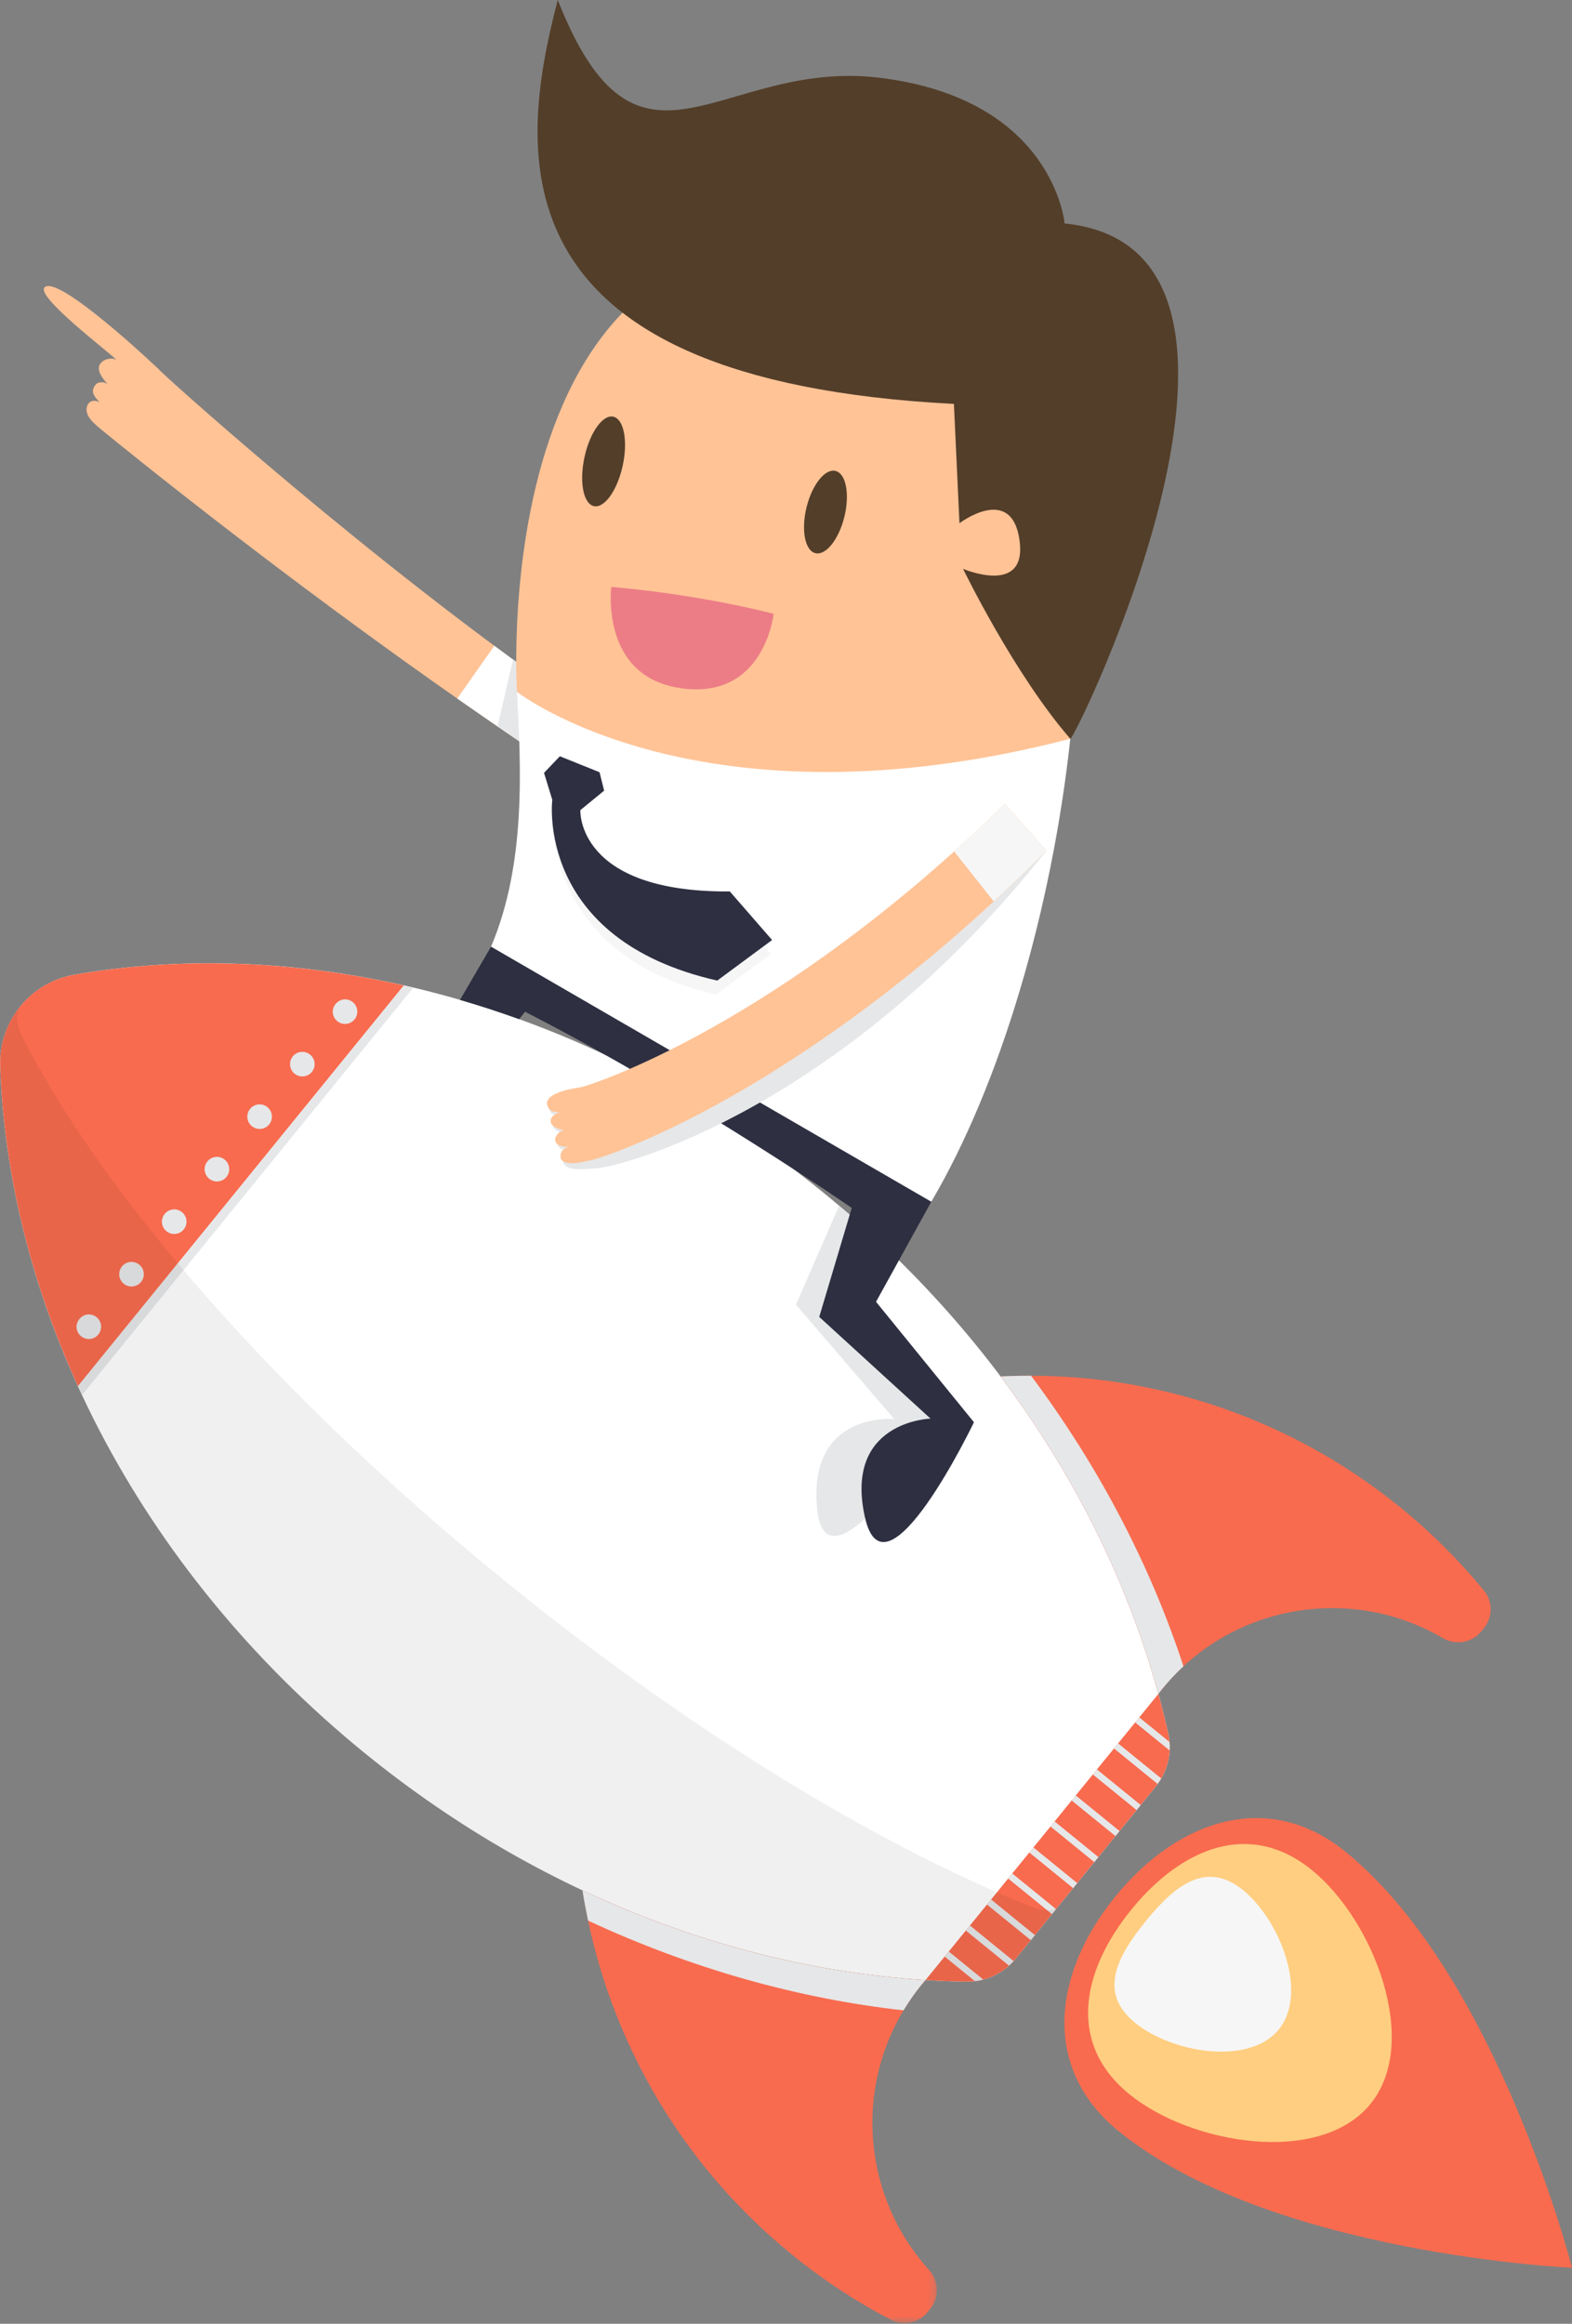 <?xml version="1.0" encoding="UTF-8"?>
<svg xmlns="http://www.w3.org/2000/svg" xmlns:xlink="http://www.w3.org/1999/xlink" width="222px" height="328px" viewBox="0 0 222 328" version="1.1">
  <rect x="0" y="0" width="222" height="328" fill="#808080" stroke="none"/>
  <!-- Generator: Sketch 42 (36781) - http://www.bohemiancoding.com/sketch -->
  <title>Page 1</title>
  <desc>Created with Sketch.</desc>
  <defs>
    <polygon id="path-1" points="50.271 61.465 0.224 61.465 0.224 0.385 50.271 0.385 50.271 61.465"></polygon>
  </defs>
  <g id="Page-1" stroke="none" stroke-width="1" fill="none" fill-rule="evenodd">
    <g id="01-landingspage-pt-v2@2x-copy" transform="translate(-1138, -1359)">
      <g id="Group-27" transform="translate(1032, 945)">
        <g id="Group-29" transform="translate(0, 414)">
          <g id="Page-1" transform="translate(216.5, 164.5) scale(-1, 1) translate(-216.5, -164.5) translate(105, 0)">
            <path d="M215.706,40.559 C213.827,38.683 200.149,51.52 198.86,52.818 C197.852,53.831 169.714,79.195 142.218,98.327 L147.638,105.321 C178.614,84.451 205.821,62.152 207.049,61.161 C208.585,59.92 210.09,58.773 209.725,57.412 C209.479,56.496 208.572,56.383 207.913,56.807 C208.556,56.052 209.342,55.411 208.528,54.326 C208.164,53.84 207.28,53.844 206.767,54.239 C207.733,53.26 208.31,52.192 207.909,51.454 C207.48,50.662 206.208,50.396 205.547,50.815 C206.295,49.932 217.013,41.864 215.706,40.559" id="Fill-1" fill="#FFC396"></path>
            <path d="M142.218,98.328 L147.638,105.321 C150.954,103.087 154.222,100.837 157.425,98.598 L152.194,91.15 C148.892,93.597 145.551,96.009 142.218,98.328" id="Fill-3" fill="#FFFFFF"></path>
            <path d="M142.218,98.328 L147.638,105.321 C149.015,104.393 150.379,103.461 151.739,102.53 L149.553,93.092 C147.116,94.872 144.665,96.625 142.218,98.328" id="Fill-5" fill="#E6E7E8"></path>
            <path d="M58.811,252.196 L78.516,276.416 C80.218,278.507 82.777,279.739 85.475,279.703 C113.989,279.322 144.433,268.616 170.425,247.5 C202.807,221.192 220.793,184.827 221.969,150.508 C222.186,144.163 217.7,138.65 211.44,137.568 C177.579,131.713 138.281,141.884 105.898,168.192 C79.906,189.307 63.203,216.902 57.01,244.718 C56.424,247.349 57.108,250.104 58.811,252.196" id="Fill-7" fill="#FFFFFF"></path>
            <g id="Group-11" transform="translate(89.471, 266.44)">
              <mask id="mask-2" fill="white">
                <use xlink:href="#path-1"></use>
              </mask>
              <g id="Clip-10"></g>
              <path d="M2.395,13.706 C12.159,25.707 11.425,42.809 1.349,53.931 C-0.057,55.483 -0.17,57.807 1.151,59.431 L1.544,59.914 C2.794,61.45 4.957,61.914 6.712,60.996 C11.559,58.463 16.228,55.42 20.636,51.838 C37.184,38.395 47.194,19.901 50.271,0.385 C34.393,7.834 17.881,12.053 1.827,13.042 C2.017,13.263 2.21,13.479 2.395,13.706" id="Fill-9" fill="#F86B4F" mask="url(#mask-2)"></path>
            </g>
            <path d="M57.875,238.394 C48.111,226.393 31.206,223.621 18.254,231.208 C16.447,232.266 14.147,231.902 12.825,230.278 L12.432,229.795 C11.182,228.259 11.17,226.048 12.427,224.518 C15.897,220.294 19.832,216.349 24.241,212.767 C40.789,199.324 60.95,193.306 80.697,194.28 C70.158,208.292 62.656,223.584 58.41,239.086 C58.232,238.855 58.06,238.621 57.875,238.394" id="Fill-12" fill="#F86B4F"></path>
            <g id="Group-16" transform="translate(164.962, 135.687)" fill="#F86B4F">
              <path d="M46.557,1.896 C31.739,-0.675 15.877,-0.17 0.008,3.407 L46.026,59.968 C52.769,45.174 56.502,29.761 57.009,14.741 C57.22,8.459 52.754,2.971 46.557,1.896" id="Fill-14"></path>
            </g>
            <path d="M171.926,143.885 C171.642,143.535 171.502,143.066 171.548,142.617 C171.596,142.158 171.822,141.733 172.179,141.443 C172.534,141.154 173.003,141.015 173.457,141.067 C174.366,141.16 175.098,142.06 175.004,142.969 C174.957,143.427 174.725,143.848 174.37,144.137 C174.014,144.426 173.555,144.566 173.096,144.519 C172.646,144.472 172.215,144.24 171.926,143.885" id="Fill-17" fill="#E6E7E8"></path>
            <path d="M178.209,148.855 C178.953,148.251 180.048,148.364 180.652,149.107 C181.257,149.851 181.144,150.945 180.4,151.549 C179.656,152.153 178.562,152.04 177.957,151.297 C177.352,150.554 177.465,149.46 178.209,148.855" id="Fill-19" fill="#E6E7E8"></path>
            <path d="M184.24,156.268 C184.983,155.664 186.078,155.776 186.683,156.52 C187.288,157.263 187.175,158.357 186.431,158.961 C185.687,159.566 184.592,159.453 183.987,158.709 C183.383,157.966 183.495,156.872 184.24,156.268 M190.27,163.68 C191.014,163.075 192.109,163.188 192.714,163.931 C193.318,164.675 193.206,165.769 192.461,166.373 C191.718,166.978 190.623,166.865 190.018,166.121 C189.413,165.378 189.526,164.285 190.27,163.68 M196.301,171.092 C197.045,170.487 198.139,170.6 198.744,171.344 C199.349,172.087 199.236,173.181 198.492,173.785 C197.748,174.39 196.654,174.277 196.049,173.533 C195.444,172.79 195.557,171.696 196.301,171.092 M202.332,178.504 C203.075,177.9 204.17,178.012 204.775,178.756 C205.38,179.499 205.267,180.593 204.523,181.198 C203.779,181.802 202.685,181.689 202.08,180.946 C201.475,180.202 201.587,179.109 202.332,178.504" id="Fill-21" fill="#E6E7E8"></path>
            <path d="M208.11,188.358 C207.821,188.003 207.686,187.539 207.728,187.085 C207.779,186.631 208.006,186.206 208.362,185.917 C208.718,185.628 209.181,185.493 209.636,185.535 C210.545,185.628 211.281,186.533 211.188,187.441 C211.136,187.895 210.909,188.321 210.553,188.61 C210.198,188.899 209.734,189.034 209.279,188.992 C208.826,188.94 208.399,188.713 208.11,188.358" id="Fill-23" fill="#E6E7E8"></path>
            <path d="M163.627,139.394 L210.421,196.908 C210.616,196.491 210.798,196.072 210.988,195.655 L164.97,139.094 C164.522,139.195 164.075,139.288 163.627,139.394" id="Fill-25" fill="#E6E7E8"></path>
            <path d="M76.388,194.183 C66.746,207.085 59.524,221.004 54.869,235.194 C55.929,236.176 56.936,237.241 57.875,238.394 C58.06,238.621 58.232,238.855 58.41,239.086 C62.655,223.584 70.158,208.292 80.696,194.28 C79.262,194.21 77.826,194.18 76.388,194.183" id="Fill-27" fill="#E6E7E8"></path>
            <path d="M139.742,266.826 C123.864,274.275 107.351,278.493 91.297,279.482 C91.488,279.702 91.682,279.919 91.867,280.146 C92.81,281.306 93.652,282.515 94.4,283.76 C109.245,282.104 124.349,277.883 138.951,271.091 C139.25,269.675 139.517,268.254 139.742,266.826" id="Fill-29" fill="#E6E7E8"></path>
            <path d="M64.04,300.801 C42.598,318.22 5.59193959e-05,320.088 5.59193959e-05,320.088 C5.59193959e-05,320.088 10.525,278.8 31.967,261.38 C42.861,252.53 55.639,256.807 64.495,267.693 C73.352,278.579 74.934,291.95 64.04,300.801" id="Fill-31" fill="#F86B4F"></path>
            <path d="M62.498,295.605 C53.749,302.712 35.573,305.709 28.46,296.967 C21.347,288.226 27.993,271.056 36.742,263.949 C45.49,256.841 55.115,260.793 62.227,269.535 C69.339,278.277 71.246,288.498 62.498,295.605" id="Fill-33" fill="#FFCE80"></path>
            <path d="M61.686,285.532 C56.509,289.738 45.615,291.623 41.406,286.45 C37.197,281.277 41.268,271.004 46.444,266.798 C51.621,262.593 55.998,266.003 60.206,271.176 C64.415,276.349 66.863,281.326 61.686,285.532" id="Fill-35" fill="#F6F6F6"></path>
            <path d="M57.01,244.718 C56.424,247.349 57.109,250.104 58.81,252.195 L78.516,276.415 C80.218,278.508 82.777,279.739 85.474,279.703 C87.406,279.677 89.347,279.599 91.295,279.479 L58.412,239.089 C57.898,240.964 57.429,242.84 57.01,244.718" id="Fill-37" fill="#F86B4F"></path>
            <g id="Group-59" transform="translate(56.479, 241.854)" fill="#E6E7E8">
              <path d="M4.633,0.551 L0.363,4.021 C0.33,4.42 0.33,4.819 0.352,5.216 L5.213,1.263 L4.633,0.551 Z" id="Fill-39"></path>
              <path d="M7.622,4.223 L1.538,9.168 C1.693,9.434 1.861,9.692 2.043,9.943 L8.203,4.936 L7.622,4.223 Z" id="Fill-41"></path>
              <polygon id="Fill-43" points="10.612 7.895 4.43 12.92 5.01 13.633 11.192 8.608"></polygon>
              <polygon id="Fill-45" points="13.601 11.566 7.418 16.592 7.998 17.305 14.181 12.279"></polygon>
              <polygon id="Fill-47" points="16.59 15.238 10.406 20.265 10.986 20.978 17.171 15.951"></polygon>
              <polygon id="Fill-49" points="19.58 18.91 13.395 23.938 13.974 24.651 20.16 19.623"></polygon>
              <polygon id="Fill-51" points="22.569 22.582 16.382 27.611 16.963 28.324 23.15 23.294"></polygon>
              <polygon id="Fill-53" points="25.559 26.254 19.371 31.284 19.951 31.997 26.139 26.967"></polygon>
              <path d="M28.548,29.925 L22.381,34.939 C22.59,35.168 22.808,35.384 23.038,35.589 L29.128,30.638 L28.548,29.925 Z" id="Fill-55"></path>
              <path d="M31.537,33.597 L26.674,37.55 C27.059,37.652 27.449,37.732 27.848,37.78 L32.117,34.31 L31.537,33.597 Z" id="Fill-57"></path>
            </g>
            <path d="M219.136,142.067 C219.86,142.96 219.776,144.509 218.742,146.541 C207.547,168.546 183.029,196.882 150.646,223.189 C124.654,244.306 98.422,260.189 76.75,268.979 C74.7,269.811 73.135,269.801 72.476,268.992 L72.476,268.992 L78.516,276.415 C80.218,278.507 82.777,279.738 85.475,279.703 C113.989,279.322 144.433,268.616 170.425,247.5 C202.808,221.192 220.793,184.827 221.969,150.508 C222.078,147.337 221.011,144.373 219.136,142.067" id="Fill-60" fill="#000000" opacity="0.06"></path>
            <path d="M106.602,212.97 C107.951,199.169 95.727,200.291 95.727,200.291 L109.59,184.148 L103.502,170.18 C101.118,172.197 98.817,174.27 96.598,176.393 L101.372,182.998 L89.695,201.543 C89.695,201.543 105.326,226.025 106.602,212.97" id="Fill-62" fill="#E6E7E8"></path>
            <path d="M70.849,104.277 L148.991,97.655 C148.434,108.158 147.667,121.884 152.655,133.62 C142.793,145.463 104.775,168.87 90.483,169.622 C80.722,153.079 73.479,128.491 70.849,104.277" id="Fill-64" fill="#FFFFFF"></path>
            <path d="M152.655,133.62 L90.483,169.622 L98.286,183.746 L84.456,200.747 C84.456,200.747 97.018,226.935 99.86,214.13 C102.866,200.592 90.595,200.232 90.595,200.232 L106.306,185.878 L101.715,170.498 C101.715,170.498 124.233,154.9 147.85,142.809 L148.686,143.854 C151.462,142.851 154.248,141.946 157.039,141.134 L152.655,133.62 Z" id="Fill-66" fill="#2E2F41"></path>
            <path d="M148.991,97.655 C148.991,97.655 154.199,18.404 92.126,37.242 C92.126,37.242 72.307,60.644 70.849,104.277 C123.201,117.85 148.991,97.655 148.991,97.655" id="Fill-68" fill="#FFC396"></path>
            <path d="M143.233,0 C149.036,22.158 152.271,53.658 87.287,57.013 L86.504,73.854 C86.504,73.854 79.156,68.261 78.024,76.228 C76.89,84.2 85.996,80.288 85.996,80.288 C85.996,80.288 78.796,95.15 70.849,104.276 C70.373,104.823 36.304,35.069 71.657,31.542 C71.657,31.542 73.165,13.949 97.836,10.97 C120.36,8.25 131.852,28.858 143.233,0" id="Fill-70" fill="#533E29"></path>
            <path d="M112.744,86.642 C112.744,86.642 122.564,83.98 135.671,82.846 C135.671,82.846 137.265,95.25 126.223,97.078 C114.056,99.092 112.744,86.642 112.744,86.642" id="Fill-72" fill="#EC7D86"></path>
            <path d="M108.103,71.622 C108.886,74.827 108.324,77.718 106.847,78.079 C105.37,78.439 103.537,76.133 102.753,72.928 C101.97,69.723 102.532,66.832 104.009,66.472 C105.486,66.111 107.319,68.417 108.103,71.622" id="Fill-74" fill="#533E29"></path>
            <path d="M139.434,64.417 C140.218,67.897 139.655,71.035 138.178,71.427 C136.701,71.818 134.868,69.314 134.084,65.835 C133.301,62.355 133.863,59.218 135.34,58.826 C136.817,58.434 138.65,60.938 139.434,64.417" id="Fill-76" fill="#533E29"></path>
            <path d="M80.128,113.492 C111.934,145.118 138.596,153.827 139.89,154.013 C141.549,154.251 144.858,154.991 144.439,156.527 C144.226,157.307 143.67,157.579 142.612,157.512 C143.281,157.768 143.978,158.115 143.932,158.856 C143.893,159.516 142.716,160.04 141.963,160.014 C141.897,160.003 141.83,159.992 141.767,159.993 C141.83,159.992 141.897,160.003 141.963,160.014 C142.603,160.12 143.317,160.818 143.281,161.424 C143.239,162.22 142.182,162.469 141.396,162.397 C142.067,162.649 142.547,163.037 142.505,163.772 C142.416,165.321 139.929,165.104 137.681,164.873 C134.255,164.737 103.105,156.506 74.231,120.089 L80.128,113.492 Z" id="Fill-78" fill="#E6E7E8"></path>
            <path d="M80.076,113.446 C112.129,144.821 138.858,153.322 140.154,153.499 C141.815,153.723 145.129,154.436 144.722,155.976 C144.515,156.758 143.962,157.034 142.903,156.976 C143.574,157.226 144.274,157.568 144.234,158.309 C144.201,158.969 143.027,159.503 142.274,159.482 C142.208,159.472 142.141,159.461 142.077,159.464 C142.141,159.461 142.208,159.472 142.274,159.482 C142.915,159.583 143.635,160.276 143.602,160.882 C143.568,161.678 142.512,161.935 141.725,161.87 C142.398,162.117 142.881,162.501 142.846,163.237 C142.769,164.785 139.82,164.078 138.065,163.642 C136.662,163.292 108.65,154.55 74.231,120.088 L80.076,113.446 Z" id="Fill-80" fill="#FFC396"></path>
            <path d="M80.076,113.446 L74.231,120.088 C76.75,122.61 79.228,124.977 81.669,127.23 L87.256,120.175 C84.898,118.054 82.505,115.823 80.076,113.446" id="Fill-82" fill="#F6F6F6"></path>
            <path d="M142.937,106.745 L145.17,109.089 L144.005,112.89 C144.005,112.89 146.625,134.543 120.869,140.373 L113.124,134.647 L119.093,127.791 C140.808,127.949 140.043,114.347 140.043,114.347 L136.685,111.599 L137.331,109 L142.937,106.745 Z" id="Fill-84" fill="#F6F6F6"></path>
            <path d="M142.937,106.745 L145.17,109.089 L144.005,112.89 C144.005,112.89 146.465,132.579 120.709,138.408 L112.964,132.683 L118.933,125.826 C140.647,125.984 140.043,114.347 140.043,114.347 L136.685,111.599 L137.331,109 L142.937,106.745 Z" id="Fill-86" fill="#2E2F41"></path>
          </g>
        </g>
      </g>
    </g>
  </g>
</svg>
